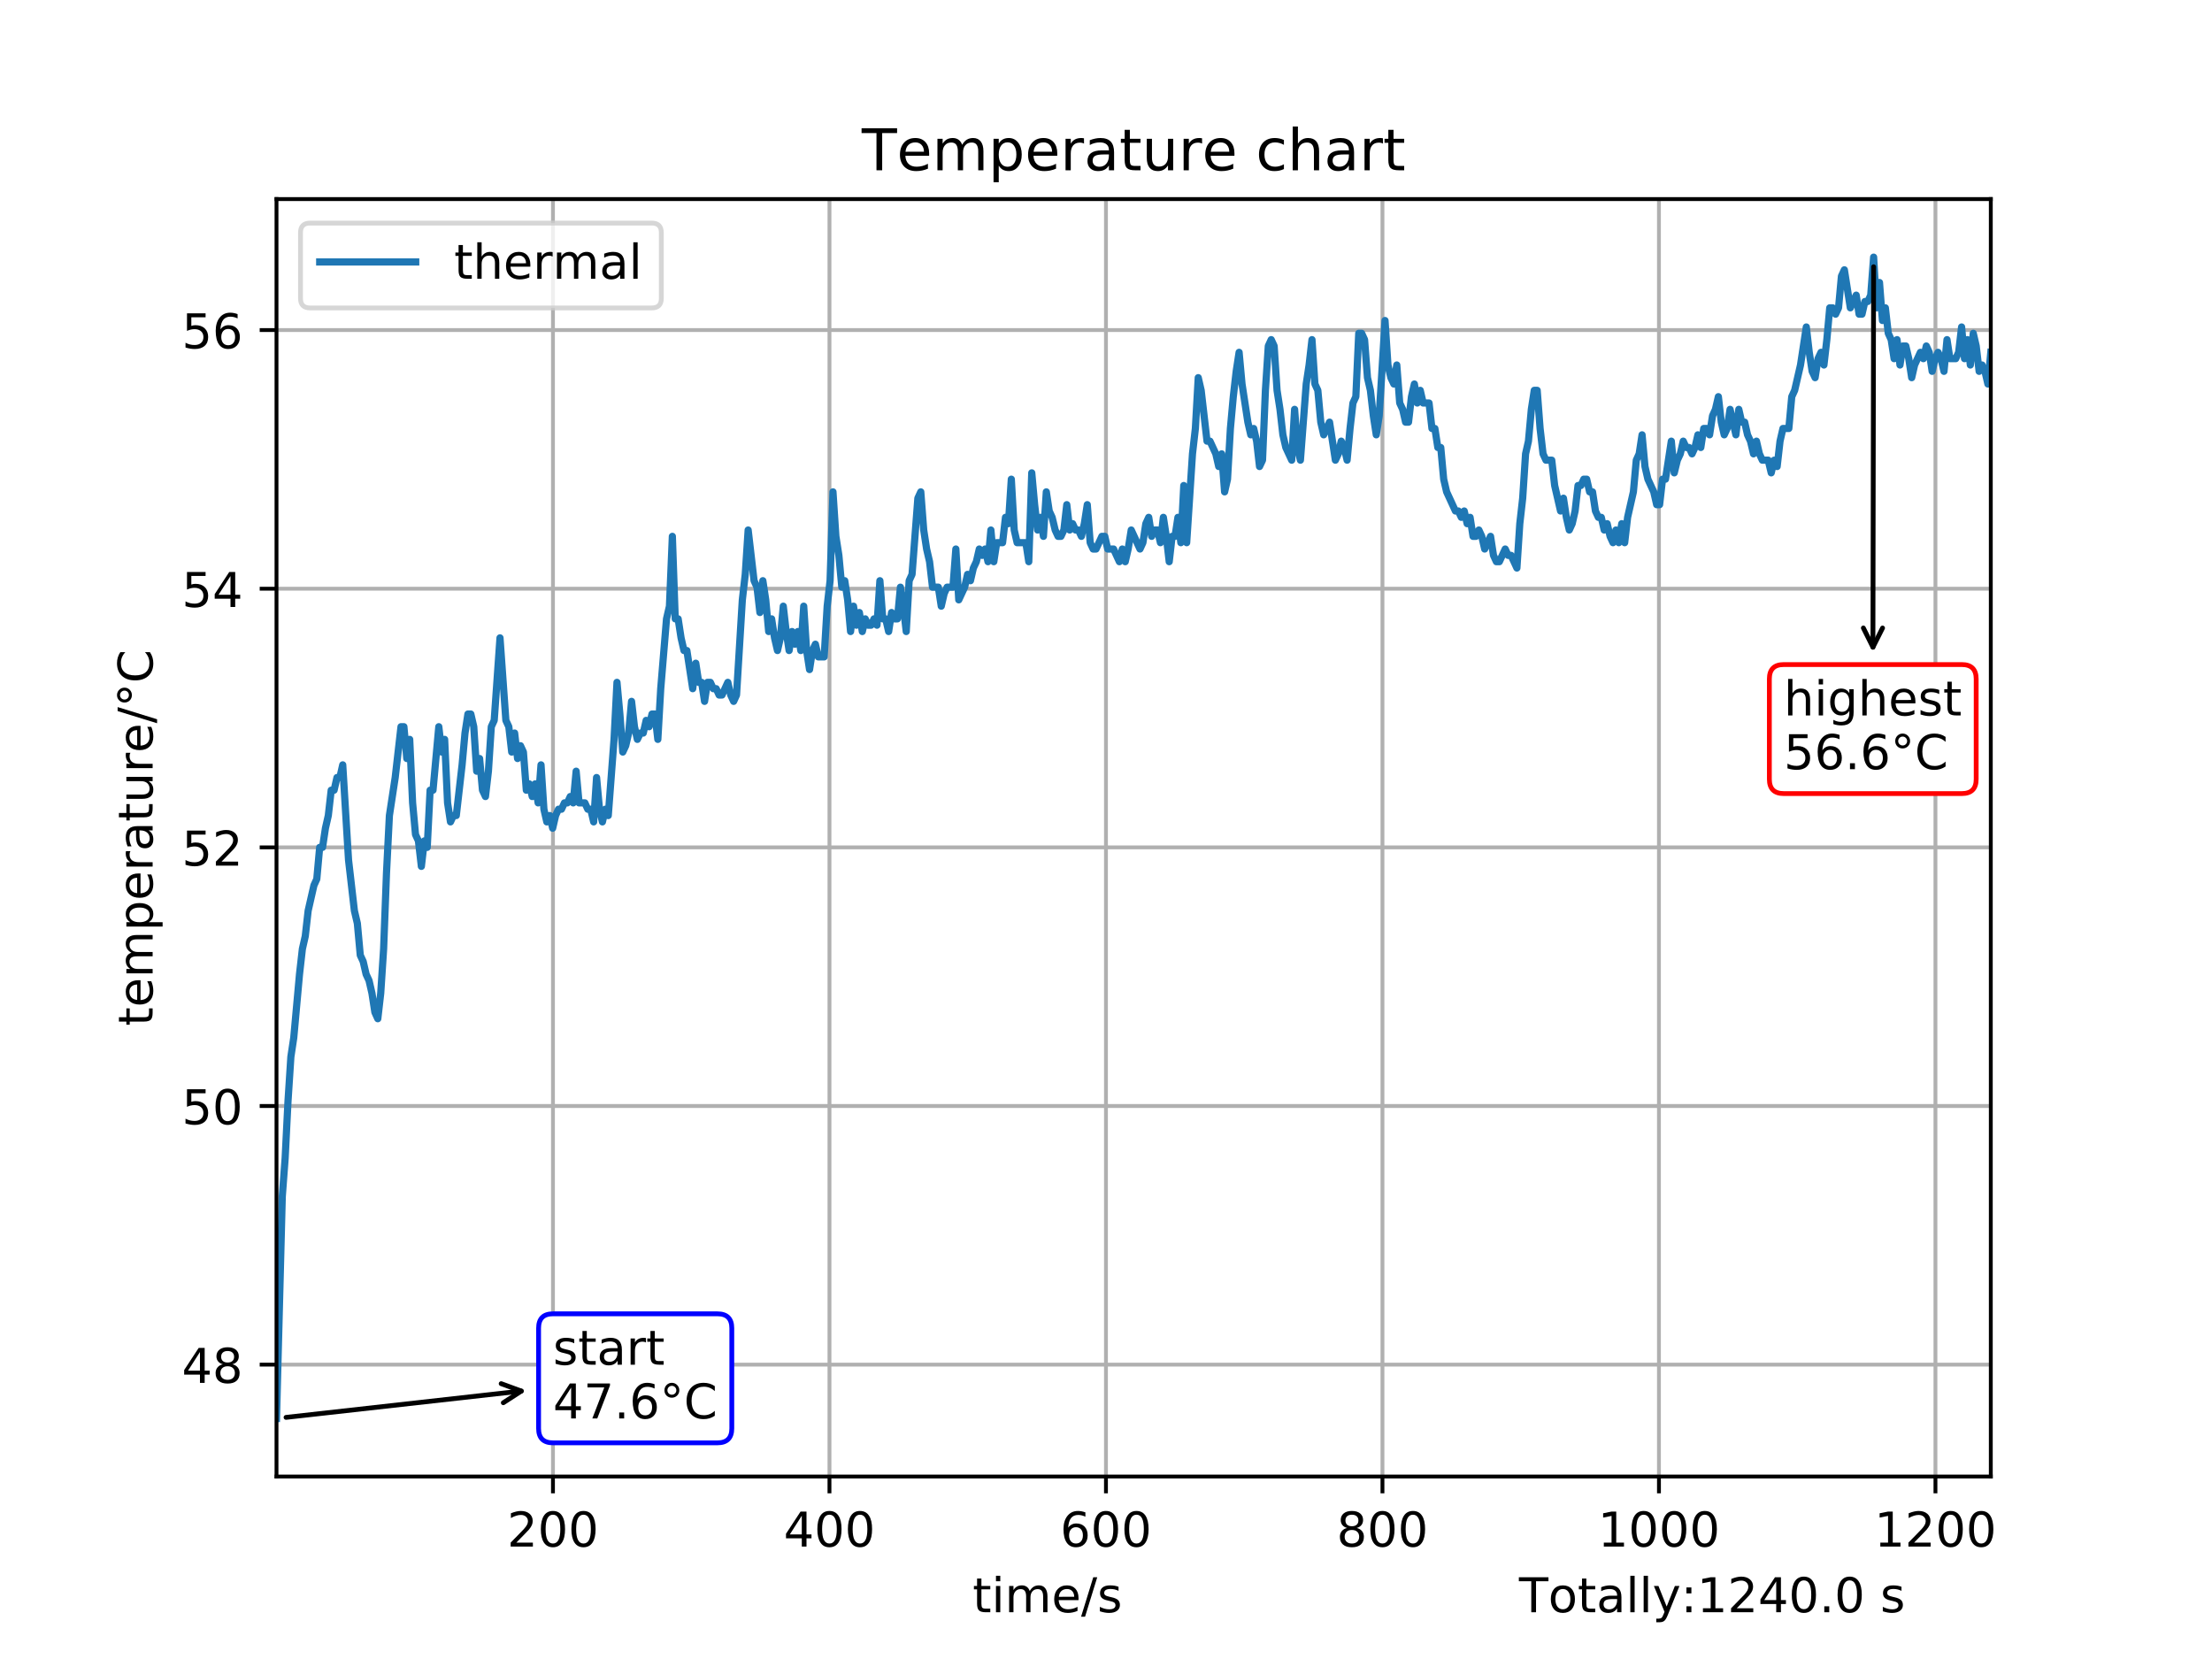<?xml version="1.0" encoding="utf-8" standalone="no"?>
<!DOCTYPE svg PUBLIC "-//W3C//DTD SVG 1.1//EN"
  "http://www.w3.org/Graphics/SVG/1.1/DTD/svg11.dtd">
<!-- Created with matplotlib (https://matplotlib.org/) -->
<svg height="345.6pt" version="1.1" viewBox="0 0 460.8 345.6" width="460.8pt" xmlns="http://www.w3.org/2000/svg" xmlns:xlink="http://www.w3.org/1999/xlink">
 <defs>
  <style type="text/css">
*{stroke-linecap:butt;stroke-linejoin:round;}
  </style>
 </defs>
 <g id="figure_1">
  <g id="patch_1">
   <path d="M 0 345.6 
L 460.8 345.6 
L 460.8 0 
L 0 0 
z
" style="fill:#ffffff;"/>
  </g>
  <g id="axes_1">
   <g id="patch_2">
    <path d="M 57.6 307.584 
L 414.72 307.584 
L 414.72 41.472 
L 57.6 41.472 
z
" style="fill:#ffffff;"/>
   </g>
   <g id="matplotlib.axis_1">
    <g id="xtick_1">
     <g id="line2d_1">
      <path clip-path="url(#p93d8a7dd53)" d="M 115.192 307.584 
L 115.192 41.472 
" style="fill:none;stroke:#b0b0b0;stroke-linecap:square;stroke-width:0.8;"/>
     </g>
     <g id="line2d_2">
      <defs>
       <path d="M 0 0 
L 0 3.5 
" id="md2d8d349cc" style="stroke:#000000;stroke-width:0.8;"/>
      </defs>
      <g>
       <use style="stroke:#000000;stroke-width:0.8;" x="115.192" xlink:href="#md2d8d349cc" y="307.584"/>
      </g>
     </g>
     <g id="text_1">
      <!-- 200 -->
      <defs>
       <path d="M 19.188 8.297 
L 53.609 8.297 
L 53.609 0 
L 7.328 0 
L 7.328 8.297 
Q 12.938 14.109 22.625 23.891 
Q 32.328 33.688 34.812 36.531 
Q 39.547 41.844 41.422 45.531 
Q 43.312 49.219 43.312 52.781 
Q 43.312 58.594 39.234 62.25 
Q 35.156 65.922 28.609 65.922 
Q 23.969 65.922 18.812 64.312 
Q 13.672 62.703 7.812 59.422 
L 7.812 69.391 
Q 13.766 71.781 18.938 73 
Q 24.125 74.219 28.422 74.219 
Q 39.75 74.219 46.484 68.547 
Q 53.219 62.891 53.219 53.422 
Q 53.219 48.922 51.531 44.891 
Q 49.859 40.875 45.406 35.406 
Q 44.188 33.984 37.641 27.219 
Q 31.109 20.453 19.188 8.297 
z
" id="DejaVuSans-50"/>
       <path d="M 31.781 66.406 
Q 24.172 66.406 20.328 58.906 
Q 16.5 51.422 16.5 36.375 
Q 16.5 21.391 20.328 13.891 
Q 24.172 6.391 31.781 6.391 
Q 39.453 6.391 43.281 13.891 
Q 47.125 21.391 47.125 36.375 
Q 47.125 51.422 43.281 58.906 
Q 39.453 66.406 31.781 66.406 
z
M 31.781 74.219 
Q 44.047 74.219 50.516 64.516 
Q 56.984 54.828 56.984 36.375 
Q 56.984 17.969 50.516 8.266 
Q 44.047 -1.422 31.781 -1.422 
Q 19.531 -1.422 13.062 8.266 
Q 6.594 17.969 6.594 36.375 
Q 6.594 54.828 13.062 64.516 
Q 19.531 74.219 31.781 74.219 
z
" id="DejaVuSans-48"/>
      </defs>
      <g transform="translate(105.649 322.182)scale(0.1 -0.1)">
       <use xlink:href="#DejaVuSans-50"/>
       <use x="63.623" xlink:href="#DejaVuSans-48"/>
       <use x="127.246" xlink:href="#DejaVuSans-48"/>
      </g>
     </g>
    </g>
    <g id="xtick_2">
     <g id="line2d_3">
      <path clip-path="url(#p93d8a7dd53)" d="M 172.792 307.584 
L 172.792 41.472 
" style="fill:none;stroke:#b0b0b0;stroke-linecap:square;stroke-width:0.8;"/>
     </g>
     <g id="line2d_4">
      <g>
       <use style="stroke:#000000;stroke-width:0.8;" x="172.792" xlink:href="#md2d8d349cc" y="307.584"/>
      </g>
     </g>
     <g id="text_2">
      <!-- 400 -->
      <defs>
       <path d="M 37.797 64.312 
L 12.891 25.391 
L 37.797 25.391 
z
M 35.203 72.906 
L 47.609 72.906 
L 47.609 25.391 
L 58.016 25.391 
L 58.016 17.188 
L 47.609 17.188 
L 47.609 0 
L 37.797 0 
L 37.797 17.188 
L 4.891 17.188 
L 4.891 26.703 
z
" id="DejaVuSans-52"/>
      </defs>
      <g transform="translate(163.248 322.182)scale(0.1 -0.1)">
       <use xlink:href="#DejaVuSans-52"/>
       <use x="63.623" xlink:href="#DejaVuSans-48"/>
       <use x="127.246" xlink:href="#DejaVuSans-48"/>
      </g>
     </g>
    </g>
    <g id="xtick_3">
     <g id="line2d_5">
      <path clip-path="url(#p93d8a7dd53)" d="M 230.391 307.584 
L 230.391 41.472 
" style="fill:none;stroke:#b0b0b0;stroke-linecap:square;stroke-width:0.8;"/>
     </g>
     <g id="line2d_6">
      <g>
       <use style="stroke:#000000;stroke-width:0.8;" x="230.391" xlink:href="#md2d8d349cc" y="307.584"/>
      </g>
     </g>
     <g id="text_3">
      <!-- 600 -->
      <defs>
       <path d="M 33.016 40.375 
Q 26.375 40.375 22.484 35.828 
Q 18.609 31.297 18.609 23.391 
Q 18.609 15.531 22.484 10.953 
Q 26.375 6.391 33.016 6.391 
Q 39.656 6.391 43.531 10.953 
Q 47.406 15.531 47.406 23.391 
Q 47.406 31.297 43.531 35.828 
Q 39.656 40.375 33.016 40.375 
z
M 52.594 71.297 
L 52.594 62.312 
Q 48.875 64.062 45.094 64.984 
Q 41.312 65.922 37.594 65.922 
Q 27.828 65.922 22.672 59.328 
Q 17.531 52.734 16.797 39.406 
Q 19.672 43.656 24.016 45.922 
Q 28.375 48.188 33.594 48.188 
Q 44.578 48.188 50.953 41.516 
Q 57.328 34.859 57.328 23.391 
Q 57.328 12.156 50.688 5.359 
Q 44.047 -1.422 33.016 -1.422 
Q 20.359 -1.422 13.672 8.266 
Q 6.984 17.969 6.984 36.375 
Q 6.984 53.656 15.188 63.938 
Q 23.391 74.219 37.203 74.219 
Q 40.922 74.219 44.703 73.484 
Q 48.484 72.75 52.594 71.297 
z
" id="DejaVuSans-54"/>
      </defs>
      <g transform="translate(220.847 322.182)scale(0.1 -0.1)">
       <use xlink:href="#DejaVuSans-54"/>
       <use x="63.623" xlink:href="#DejaVuSans-48"/>
       <use x="127.246" xlink:href="#DejaVuSans-48"/>
      </g>
     </g>
    </g>
    <g id="xtick_4">
     <g id="line2d_7">
      <path clip-path="url(#p93d8a7dd53)" d="M 287.99 307.584 
L 287.99 41.472 
" style="fill:none;stroke:#b0b0b0;stroke-linecap:square;stroke-width:0.8;"/>
     </g>
     <g id="line2d_8">
      <g>
       <use style="stroke:#000000;stroke-width:0.8;" x="287.99" xlink:href="#md2d8d349cc" y="307.584"/>
      </g>
     </g>
     <g id="text_4">
      <!-- 800 -->
      <defs>
       <path d="M 31.781 34.625 
Q 24.75 34.625 20.719 30.859 
Q 16.703 27.094 16.703 20.516 
Q 16.703 13.922 20.719 10.156 
Q 24.75 6.391 31.781 6.391 
Q 38.812 6.391 42.859 10.172 
Q 46.922 13.969 46.922 20.516 
Q 46.922 27.094 42.891 30.859 
Q 38.875 34.625 31.781 34.625 
z
M 21.922 38.812 
Q 15.578 40.375 12.031 44.719 
Q 8.5 49.078 8.5 55.328 
Q 8.5 64.062 14.719 69.141 
Q 20.953 74.219 31.781 74.219 
Q 42.672 74.219 48.875 69.141 
Q 55.078 64.062 55.078 55.328 
Q 55.078 49.078 51.531 44.719 
Q 48 40.375 41.703 38.812 
Q 48.828 37.156 52.797 32.312 
Q 56.781 27.484 56.781 20.516 
Q 56.781 9.906 50.312 4.234 
Q 43.844 -1.422 31.781 -1.422 
Q 19.734 -1.422 13.25 4.234 
Q 6.781 9.906 6.781 20.516 
Q 6.781 27.484 10.781 32.312 
Q 14.797 37.156 21.922 38.812 
z
M 18.312 54.391 
Q 18.312 48.734 21.844 45.562 
Q 25.391 42.391 31.781 42.391 
Q 38.141 42.391 41.719 45.562 
Q 45.312 48.734 45.312 54.391 
Q 45.312 60.062 41.719 63.234 
Q 38.141 66.406 31.781 66.406 
Q 25.391 66.406 21.844 63.234 
Q 18.312 60.062 18.312 54.391 
z
" id="DejaVuSans-56"/>
      </defs>
      <g transform="translate(278.447 322.182)scale(0.1 -0.1)">
       <use xlink:href="#DejaVuSans-56"/>
       <use x="63.623" xlink:href="#DejaVuSans-48"/>
       <use x="127.246" xlink:href="#DejaVuSans-48"/>
      </g>
     </g>
    </g>
    <g id="xtick_5">
     <g id="line2d_9">
      <path clip-path="url(#p93d8a7dd53)" d="M 345.59 307.584 
L 345.59 41.472 
" style="fill:none;stroke:#b0b0b0;stroke-linecap:square;stroke-width:0.8;"/>
     </g>
     <g id="line2d_10">
      <g>
       <use style="stroke:#000000;stroke-width:0.8;" x="345.59" xlink:href="#md2d8d349cc" y="307.584"/>
      </g>
     </g>
     <g id="text_5">
      <!-- 1000 -->
      <defs>
       <path d="M 12.406 8.297 
L 28.516 8.297 
L 28.516 63.922 
L 10.984 60.406 
L 10.984 69.391 
L 28.422 72.906 
L 38.281 72.906 
L 38.281 8.297 
L 54.391 8.297 
L 54.391 0 
L 12.406 0 
z
" id="DejaVuSans-49"/>
      </defs>
      <g transform="translate(332.865 322.182)scale(0.1 -0.1)">
       <use xlink:href="#DejaVuSans-49"/>
       <use x="63.623" xlink:href="#DejaVuSans-48"/>
       <use x="127.246" xlink:href="#DejaVuSans-48"/>
       <use x="190.869" xlink:href="#DejaVuSans-48"/>
      </g>
     </g>
    </g>
    <g id="xtick_6">
     <g id="line2d_11">
      <path clip-path="url(#p93d8a7dd53)" d="M 403.189 307.584 
L 403.189 41.472 
" style="fill:none;stroke:#b0b0b0;stroke-linecap:square;stroke-width:0.8;"/>
     </g>
     <g id="line2d_12">
      <g>
       <use style="stroke:#000000;stroke-width:0.8;" x="403.189" xlink:href="#md2d8d349cc" y="307.584"/>
      </g>
     </g>
     <g id="text_6">
      <!-- 1200 -->
      <g transform="translate(390.464 322.182)scale(0.1 -0.1)">
       <use xlink:href="#DejaVuSans-49"/>
       <use x="63.623" xlink:href="#DejaVuSans-50"/>
       <use x="127.246" xlink:href="#DejaVuSans-48"/>
       <use x="190.869" xlink:href="#DejaVuSans-48"/>
      </g>
     </g>
    </g>
    <g id="text_7">
     <!--                                         time/s                          Totally:1240.0 s -->
     <defs>
      <path id="DejaVuSans-32"/>
      <path d="M 18.312 70.219 
L 18.312 54.688 
L 36.812 54.688 
L 36.812 47.703 
L 18.312 47.703 
L 18.312 18.016 
Q 18.312 11.328 20.141 9.422 
Q 21.969 7.516 27.594 7.516 
L 36.812 7.516 
L 36.812 0 
L 27.594 0 
Q 17.188 0 13.234 3.875 
Q 9.281 7.766 9.281 18.016 
L 9.281 47.703 
L 2.688 47.703 
L 2.688 54.688 
L 9.281 54.688 
L 9.281 70.219 
z
" id="DejaVuSans-116"/>
      <path d="M 9.422 54.688 
L 18.406 54.688 
L 18.406 0 
L 9.422 0 
z
M 9.422 75.984 
L 18.406 75.984 
L 18.406 64.594 
L 9.422 64.594 
z
" id="DejaVuSans-105"/>
      <path d="M 52 44.188 
Q 55.375 50.25 60.062 53.125 
Q 64.75 56 71.094 56 
Q 79.641 56 84.281 50.016 
Q 88.922 44.047 88.922 33.016 
L 88.922 0 
L 79.891 0 
L 79.891 32.719 
Q 79.891 40.578 77.094 44.375 
Q 74.312 48.188 68.609 48.188 
Q 61.625 48.188 57.562 43.547 
Q 53.516 38.922 53.516 30.906 
L 53.516 0 
L 44.484 0 
L 44.484 32.719 
Q 44.484 40.625 41.703 44.406 
Q 38.922 48.188 33.109 48.188 
Q 26.219 48.188 22.156 43.531 
Q 18.109 38.875 18.109 30.906 
L 18.109 0 
L 9.078 0 
L 9.078 54.688 
L 18.109 54.688 
L 18.109 46.188 
Q 21.188 51.219 25.484 53.609 
Q 29.781 56 35.688 56 
Q 41.656 56 45.828 52.969 
Q 50 49.953 52 44.188 
z
" id="DejaVuSans-109"/>
      <path d="M 56.203 29.594 
L 56.203 25.203 
L 14.891 25.203 
Q 15.484 15.922 20.484 11.062 
Q 25.484 6.203 34.422 6.203 
Q 39.594 6.203 44.453 7.469 
Q 49.312 8.734 54.109 11.281 
L 54.109 2.781 
Q 49.266 0.734 44.188 -0.344 
Q 39.109 -1.422 33.891 -1.422 
Q 20.797 -1.422 13.156 6.188 
Q 5.516 13.812 5.516 26.812 
Q 5.516 40.234 12.766 48.109 
Q 20.016 56 32.328 56 
Q 43.359 56 49.781 48.891 
Q 56.203 41.797 56.203 29.594 
z
M 47.219 32.234 
Q 47.125 39.594 43.094 43.984 
Q 39.062 48.391 32.422 48.391 
Q 24.906 48.391 20.391 44.141 
Q 15.875 39.891 15.188 32.172 
z
" id="DejaVuSans-101"/>
      <path d="M 25.391 72.906 
L 33.688 72.906 
L 8.297 -9.281 
L 0 -9.281 
z
" id="DejaVuSans-47"/>
      <path d="M 44.281 53.078 
L 44.281 44.578 
Q 40.484 46.531 36.375 47.5 
Q 32.281 48.484 27.875 48.484 
Q 21.188 48.484 17.844 46.438 
Q 14.5 44.391 14.5 40.281 
Q 14.5 37.156 16.891 35.375 
Q 19.281 33.594 26.516 31.984 
L 29.594 31.297 
Q 39.156 29.25 43.188 25.516 
Q 47.219 21.781 47.219 15.094 
Q 47.219 7.469 41.188 3.016 
Q 35.156 -1.422 24.609 -1.422 
Q 20.219 -1.422 15.453 -0.562 
Q 10.688 0.297 5.422 2 
L 5.422 11.281 
Q 10.406 8.688 15.234 7.391 
Q 20.062 6.109 24.812 6.109 
Q 31.156 6.109 34.562 8.281 
Q 37.984 10.453 37.984 14.406 
Q 37.984 18.062 35.516 20.016 
Q 33.062 21.969 24.703 23.781 
L 21.578 24.516 
Q 13.234 26.266 9.516 29.906 
Q 5.812 33.547 5.812 39.891 
Q 5.812 47.609 11.281 51.797 
Q 16.75 56 26.812 56 
Q 31.781 56 36.172 55.266 
Q 40.578 54.547 44.281 53.078 
z
" id="DejaVuSans-115"/>
      <path d="M -0.297 72.906 
L 61.375 72.906 
L 61.375 64.594 
L 35.5 64.594 
L 35.5 0 
L 25.594 0 
L 25.594 64.594 
L -0.297 64.594 
z
" id="DejaVuSans-84"/>
      <path d="M 30.609 48.391 
Q 23.391 48.391 19.188 42.75 
Q 14.984 37.109 14.984 27.297 
Q 14.984 17.484 19.156 11.844 
Q 23.344 6.203 30.609 6.203 
Q 37.797 6.203 41.984 11.859 
Q 46.188 17.531 46.188 27.297 
Q 46.188 37.016 41.984 42.703 
Q 37.797 48.391 30.609 48.391 
z
M 30.609 56 
Q 42.328 56 49.016 48.375 
Q 55.719 40.766 55.719 27.297 
Q 55.719 13.875 49.016 6.219 
Q 42.328 -1.422 30.609 -1.422 
Q 18.844 -1.422 12.172 6.219 
Q 5.516 13.875 5.516 27.297 
Q 5.516 40.766 12.172 48.375 
Q 18.844 56 30.609 56 
z
" id="DejaVuSans-111"/>
      <path d="M 34.281 27.484 
Q 23.391 27.484 19.188 25 
Q 14.984 22.516 14.984 16.5 
Q 14.984 11.719 18.141 8.906 
Q 21.297 6.109 26.703 6.109 
Q 34.188 6.109 38.703 11.406 
Q 43.219 16.703 43.219 25.484 
L 43.219 27.484 
z
M 52.203 31.203 
L 52.203 0 
L 43.219 0 
L 43.219 8.297 
Q 40.141 3.328 35.547 0.953 
Q 30.953 -1.422 24.312 -1.422 
Q 15.922 -1.422 10.953 3.297 
Q 6 8.016 6 15.922 
Q 6 25.141 12.172 29.828 
Q 18.359 34.516 30.609 34.516 
L 43.219 34.516 
L 43.219 35.406 
Q 43.219 41.609 39.141 45 
Q 35.062 48.391 27.688 48.391 
Q 23 48.391 18.547 47.266 
Q 14.109 46.141 10.016 43.891 
L 10.016 52.203 
Q 14.938 54.109 19.578 55.047 
Q 24.219 56 28.609 56 
Q 40.484 56 46.344 49.844 
Q 52.203 43.703 52.203 31.203 
z
" id="DejaVuSans-97"/>
      <path d="M 9.422 75.984 
L 18.406 75.984 
L 18.406 0 
L 9.422 0 
z
" id="DejaVuSans-108"/>
      <path d="M 32.172 -5.078 
Q 28.375 -14.844 24.75 -17.812 
Q 21.141 -20.797 15.094 -20.797 
L 7.906 -20.797 
L 7.906 -13.281 
L 13.188 -13.281 
Q 16.891 -13.281 18.938 -11.516 
Q 21 -9.766 23.484 -3.219 
L 25.094 0.875 
L 2.984 54.688 
L 12.5 54.688 
L 29.594 11.922 
L 46.688 54.688 
L 56.203 54.688 
z
" id="DejaVuSans-121"/>
      <path d="M 11.719 12.406 
L 22.016 12.406 
L 22.016 0 
L 11.719 0 
z
M 11.719 51.703 
L 22.016 51.703 
L 22.016 39.312 
L 11.719 39.312 
z
" id="DejaVuSans-58"/>
      <path d="M 10.688 12.406 
L 21 12.406 
L 21 0 
L 10.688 0 
z
" id="DejaVuSans-46"/>
     </defs>
     <g transform="translate(75.467 335.861)scale(0.1 -0.1)">
      <use xlink:href="#DejaVuSans-32"/>
      <use x="31.787" xlink:href="#DejaVuSans-32"/>
      <use x="63.574" xlink:href="#DejaVuSans-32"/>
      <use x="95.361" xlink:href="#DejaVuSans-32"/>
      <use x="127.148" xlink:href="#DejaVuSans-32"/>
      <use x="158.936" xlink:href="#DejaVuSans-32"/>
      <use x="190.723" xlink:href="#DejaVuSans-32"/>
      <use x="222.51" xlink:href="#DejaVuSans-32"/>
      <use x="254.297" xlink:href="#DejaVuSans-32"/>
      <use x="286.084" xlink:href="#DejaVuSans-32"/>
      <use x="317.871" xlink:href="#DejaVuSans-32"/>
      <use x="349.658" xlink:href="#DejaVuSans-32"/>
      <use x="381.445" xlink:href="#DejaVuSans-32"/>
      <use x="413.232" xlink:href="#DejaVuSans-32"/>
      <use x="445.02" xlink:href="#DejaVuSans-32"/>
      <use x="476.807" xlink:href="#DejaVuSans-32"/>
      <use x="508.594" xlink:href="#DejaVuSans-32"/>
      <use x="540.381" xlink:href="#DejaVuSans-32"/>
      <use x="572.168" xlink:href="#DejaVuSans-32"/>
      <use x="603.955" xlink:href="#DejaVuSans-32"/>
      <use x="635.742" xlink:href="#DejaVuSans-32"/>
      <use x="667.529" xlink:href="#DejaVuSans-32"/>
      <use x="699.316" xlink:href="#DejaVuSans-32"/>
      <use x="731.104" xlink:href="#DejaVuSans-32"/>
      <use x="762.891" xlink:href="#DejaVuSans-32"/>
      <use x="794.678" xlink:href="#DejaVuSans-32"/>
      <use x="826.465" xlink:href="#DejaVuSans-32"/>
      <use x="858.252" xlink:href="#DejaVuSans-32"/>
      <use x="890.039" xlink:href="#DejaVuSans-32"/>
      <use x="921.826" xlink:href="#DejaVuSans-32"/>
      <use x="953.613" xlink:href="#DejaVuSans-32"/>
      <use x="985.4" xlink:href="#DejaVuSans-32"/>
      <use x="1017.188" xlink:href="#DejaVuSans-32"/>
      <use x="1048.975" xlink:href="#DejaVuSans-32"/>
      <use x="1080.762" xlink:href="#DejaVuSans-32"/>
      <use x="1112.549" xlink:href="#DejaVuSans-32"/>
      <use x="1144.336" xlink:href="#DejaVuSans-32"/>
      <use x="1176.123" xlink:href="#DejaVuSans-32"/>
      <use x="1207.91" xlink:href="#DejaVuSans-32"/>
      <use x="1239.697" xlink:href="#DejaVuSans-32"/>
      <use x="1271.484" xlink:href="#DejaVuSans-116"/>
      <use x="1310.693" xlink:href="#DejaVuSans-105"/>
      <use x="1338.477" xlink:href="#DejaVuSans-109"/>
      <use x="1435.889" xlink:href="#DejaVuSans-101"/>
      <use x="1497.412" xlink:href="#DejaVuSans-47"/>
      <use x="1531.104" xlink:href="#DejaVuSans-115"/>
      <use x="1583.203" xlink:href="#DejaVuSans-32"/>
      <use x="1614.99" xlink:href="#DejaVuSans-32"/>
      <use x="1646.777" xlink:href="#DejaVuSans-32"/>
      <use x="1678.564" xlink:href="#DejaVuSans-32"/>
      <use x="1710.352" xlink:href="#DejaVuSans-32"/>
      <use x="1742.139" xlink:href="#DejaVuSans-32"/>
      <use x="1773.926" xlink:href="#DejaVuSans-32"/>
      <use x="1805.713" xlink:href="#DejaVuSans-32"/>
      <use x="1837.5" xlink:href="#DejaVuSans-32"/>
      <use x="1869.287" xlink:href="#DejaVuSans-32"/>
      <use x="1901.074" xlink:href="#DejaVuSans-32"/>
      <use x="1932.861" xlink:href="#DejaVuSans-32"/>
      <use x="1964.648" xlink:href="#DejaVuSans-32"/>
      <use x="1996.436" xlink:href="#DejaVuSans-32"/>
      <use x="2028.223" xlink:href="#DejaVuSans-32"/>
      <use x="2060.01" xlink:href="#DejaVuSans-32"/>
      <use x="2091.797" xlink:href="#DejaVuSans-32"/>
      <use x="2123.584" xlink:href="#DejaVuSans-32"/>
      <use x="2155.371" xlink:href="#DejaVuSans-32"/>
      <use x="2187.158" xlink:href="#DejaVuSans-32"/>
      <use x="2218.945" xlink:href="#DejaVuSans-32"/>
      <use x="2250.732" xlink:href="#DejaVuSans-32"/>
      <use x="2282.52" xlink:href="#DejaVuSans-32"/>
      <use x="2314.307" xlink:href="#DejaVuSans-32"/>
      <use x="2346.094" xlink:href="#DejaVuSans-32"/>
      <use x="2377.881" xlink:href="#DejaVuSans-32"/>
      <use x="2409.668" xlink:href="#DejaVuSans-84"/>
      <use x="2470.486" xlink:href="#DejaVuSans-111"/>
      <use x="2531.668" xlink:href="#DejaVuSans-116"/>
      <use x="2570.877" xlink:href="#DejaVuSans-97"/>
      <use x="2632.156" xlink:href="#DejaVuSans-108"/>
      <use x="2659.939" xlink:href="#DejaVuSans-108"/>
      <use x="2687.723" xlink:href="#DejaVuSans-121"/>
      <use x="2746.793" xlink:href="#DejaVuSans-58"/>
      <use x="2780.484" xlink:href="#DejaVuSans-49"/>
      <use x="2844.107" xlink:href="#DejaVuSans-50"/>
      <use x="2907.73" xlink:href="#DejaVuSans-52"/>
      <use x="2971.354" xlink:href="#DejaVuSans-48"/>
      <use x="3034.977" xlink:href="#DejaVuSans-46"/>
      <use x="3066.764" xlink:href="#DejaVuSans-48"/>
      <use x="3130.387" xlink:href="#DejaVuSans-32"/>
      <use x="3162.174" xlink:href="#DejaVuSans-115"/>
     </g>
    </g>
   </g>
   <g id="matplotlib.axis_2">
    <g id="ytick_1">
     <g id="line2d_13">
      <path clip-path="url(#p93d8a7dd53)" d="M 57.6 284.281 
L 414.72 284.281 
" style="fill:none;stroke:#b0b0b0;stroke-linecap:square;stroke-width:0.8;"/>
     </g>
     <g id="line2d_14">
      <defs>
       <path d="M 0 0 
L -3.5 0 
" id="m72d5d57db8" style="stroke:#000000;stroke-width:0.8;"/>
      </defs>
      <g>
       <use style="stroke:#000000;stroke-width:0.8;" x="57.6" xlink:href="#m72d5d57db8" y="284.281"/>
      </g>
     </g>
     <g id="text_8">
      <!-- 48 -->
      <g transform="translate(37.875 288.08)scale(0.1 -0.1)">
       <use xlink:href="#DejaVuSans-52"/>
       <use x="63.623" xlink:href="#DejaVuSans-56"/>
      </g>
     </g>
    </g>
    <g id="ytick_2">
     <g id="line2d_15">
      <path clip-path="url(#p93d8a7dd53)" d="M 57.6 230.401 
L 414.72 230.401 
" style="fill:none;stroke:#b0b0b0;stroke-linecap:square;stroke-width:0.8;"/>
     </g>
     <g id="line2d_16">
      <g>
       <use style="stroke:#000000;stroke-width:0.8;" x="57.6" xlink:href="#m72d5d57db8" y="230.401"/>
      </g>
     </g>
     <g id="text_9">
      <!-- 50 -->
      <defs>
       <path d="M 10.797 72.906 
L 49.516 72.906 
L 49.516 64.594 
L 19.828 64.594 
L 19.828 46.734 
Q 21.969 47.469 24.109 47.828 
Q 26.266 48.188 28.422 48.188 
Q 40.625 48.188 47.75 41.5 
Q 54.891 34.812 54.891 23.391 
Q 54.891 11.625 47.562 5.094 
Q 40.234 -1.422 26.906 -1.422 
Q 22.312 -1.422 17.547 -0.641 
Q 12.797 0.141 7.719 1.703 
L 7.719 11.625 
Q 12.109 9.234 16.797 8.062 
Q 21.484 6.891 26.703 6.891 
Q 35.156 6.891 40.078 11.328 
Q 45.016 15.766 45.016 23.391 
Q 45.016 31 40.078 35.438 
Q 35.156 39.891 26.703 39.891 
Q 22.75 39.891 18.812 39.016 
Q 14.891 38.141 10.797 36.281 
z
" id="DejaVuSans-53"/>
      </defs>
      <g transform="translate(37.875 234.201)scale(0.1 -0.1)">
       <use xlink:href="#DejaVuSans-53"/>
       <use x="63.623" xlink:href="#DejaVuSans-48"/>
      </g>
     </g>
    </g>
    <g id="ytick_3">
     <g id="line2d_17">
      <path clip-path="url(#p93d8a7dd53)" d="M 57.6 176.522 
L 414.72 176.522 
" style="fill:none;stroke:#b0b0b0;stroke-linecap:square;stroke-width:0.8;"/>
     </g>
     <g id="line2d_18">
      <g>
       <use style="stroke:#000000;stroke-width:0.8;" x="57.6" xlink:href="#m72d5d57db8" y="176.522"/>
      </g>
     </g>
     <g id="text_10">
      <!-- 52 -->
      <g transform="translate(37.875 180.321)scale(0.1 -0.1)">
       <use xlink:href="#DejaVuSans-53"/>
       <use x="63.623" xlink:href="#DejaVuSans-50"/>
      </g>
     </g>
    </g>
    <g id="ytick_4">
     <g id="line2d_19">
      <path clip-path="url(#p93d8a7dd53)" d="M 57.6 122.642 
L 414.72 122.642 
" style="fill:none;stroke:#b0b0b0;stroke-linecap:square;stroke-width:0.8;"/>
     </g>
     <g id="line2d_20">
      <g>
       <use style="stroke:#000000;stroke-width:0.8;" x="57.6" xlink:href="#m72d5d57db8" y="122.642"/>
      </g>
     </g>
     <g id="text_11">
      <!-- 54 -->
      <g transform="translate(37.875 126.441)scale(0.1 -0.1)">
       <use xlink:href="#DejaVuSans-53"/>
       <use x="63.623" xlink:href="#DejaVuSans-52"/>
      </g>
     </g>
    </g>
    <g id="ytick_5">
     <g id="line2d_21">
      <path clip-path="url(#p93d8a7dd53)" d="M 57.6 68.762 
L 414.72 68.762 
" style="fill:none;stroke:#b0b0b0;stroke-linecap:square;stroke-width:0.8;"/>
     </g>
     <g id="line2d_22">
      <g>
       <use style="stroke:#000000;stroke-width:0.8;" x="57.6" xlink:href="#m72d5d57db8" y="68.762"/>
      </g>
     </g>
     <g id="text_12">
      <!-- 56 -->
      <g transform="translate(37.875 72.561)scale(0.1 -0.1)">
       <use xlink:href="#DejaVuSans-53"/>
       <use x="63.623" xlink:href="#DejaVuSans-54"/>
      </g>
     </g>
    </g>
    <g id="text_13">
     <!-- temperature/°C -->
     <defs>
      <path d="M 18.109 8.203 
L 18.109 -20.797 
L 9.078 -20.797 
L 9.078 54.688 
L 18.109 54.688 
L 18.109 46.391 
Q 20.953 51.266 25.266 53.625 
Q 29.594 56 35.594 56 
Q 45.562 56 51.781 48.094 
Q 58.016 40.188 58.016 27.297 
Q 58.016 14.406 51.781 6.484 
Q 45.562 -1.422 35.594 -1.422 
Q 29.594 -1.422 25.266 0.953 
Q 20.953 3.328 18.109 8.203 
z
M 48.688 27.297 
Q 48.688 37.203 44.609 42.844 
Q 40.531 48.484 33.406 48.484 
Q 26.266 48.484 22.188 42.844 
Q 18.109 37.203 18.109 27.297 
Q 18.109 17.391 22.188 11.75 
Q 26.266 6.109 33.406 6.109 
Q 40.531 6.109 44.609 11.75 
Q 48.688 17.391 48.688 27.297 
z
" id="DejaVuSans-112"/>
      <path d="M 41.109 46.297 
Q 39.594 47.172 37.812 47.578 
Q 36.031 48 33.891 48 
Q 26.266 48 22.188 43.047 
Q 18.109 38.094 18.109 28.812 
L 18.109 0 
L 9.078 0 
L 9.078 54.688 
L 18.109 54.688 
L 18.109 46.188 
Q 20.953 51.172 25.484 53.578 
Q 30.031 56 36.531 56 
Q 37.453 56 38.578 55.875 
Q 39.703 55.766 41.062 55.516 
z
" id="DejaVuSans-114"/>
      <path d="M 8.5 21.578 
L 8.5 54.688 
L 17.484 54.688 
L 17.484 21.922 
Q 17.484 14.156 20.5 10.266 
Q 23.531 6.391 29.594 6.391 
Q 36.859 6.391 41.078 11.031 
Q 45.312 15.672 45.312 23.688 
L 45.312 54.688 
L 54.297 54.688 
L 54.297 0 
L 45.312 0 
L 45.312 8.406 
Q 42.047 3.422 37.719 1 
Q 33.406 -1.422 27.688 -1.422 
Q 18.266 -1.422 13.375 4.438 
Q 8.5 10.297 8.5 21.578 
z
M 31.109 56 
z
" id="DejaVuSans-117"/>
      <path d="M 25 67.922 
Q 21.094 67.922 18.406 65.203 
Q 15.719 62.5 15.719 58.594 
Q 15.719 54.734 18.406 52.078 
Q 21.094 49.422 25 49.422 
Q 28.906 49.422 31.594 52.078 
Q 34.281 54.734 34.281 58.594 
Q 34.281 62.453 31.562 65.188 
Q 28.859 67.922 25 67.922 
z
M 25 74.219 
Q 28.125 74.219 31 73.016 
Q 33.891 71.828 35.984 69.578 
Q 38.234 67.391 39.359 64.594 
Q 40.484 61.812 40.484 58.594 
Q 40.484 52.156 35.969 47.688 
Q 31.453 43.219 24.906 43.219 
Q 18.312 43.219 13.906 47.609 
Q 9.516 52 9.516 58.594 
Q 9.516 65.141 14 69.672 
Q 18.5 74.219 25 74.219 
z
" id="DejaVuSans-176"/>
      <path d="M 64.406 67.281 
L 64.406 56.891 
Q 59.422 61.531 53.781 63.812 
Q 48.141 66.109 41.797 66.109 
Q 29.297 66.109 22.656 58.469 
Q 16.016 50.828 16.016 36.375 
Q 16.016 21.969 22.656 14.328 
Q 29.297 6.688 41.797 6.688 
Q 48.141 6.688 53.781 8.984 
Q 59.422 11.281 64.406 15.922 
L 64.406 5.609 
Q 59.234 2.094 53.438 0.328 
Q 47.656 -1.422 41.219 -1.422 
Q 24.656 -1.422 15.125 8.703 
Q 5.609 18.844 5.609 36.375 
Q 5.609 53.953 15.125 64.078 
Q 24.656 74.219 41.219 74.219 
Q 47.75 74.219 53.531 72.484 
Q 59.328 70.75 64.406 67.281 
z
" id="DejaVuSans-67"/>
     </defs>
     <g transform="translate(31.795 213.74)rotate(-90)scale(0.1 -0.1)">
      <use xlink:href="#DejaVuSans-116"/>
      <use x="39.209" xlink:href="#DejaVuSans-101"/>
      <use x="100.732" xlink:href="#DejaVuSans-109"/>
      <use x="198.145" xlink:href="#DejaVuSans-112"/>
      <use x="261.621" xlink:href="#DejaVuSans-101"/>
      <use x="323.145" xlink:href="#DejaVuSans-114"/>
      <use x="364.258" xlink:href="#DejaVuSans-97"/>
      <use x="425.537" xlink:href="#DejaVuSans-116"/>
      <use x="464.746" xlink:href="#DejaVuSans-117"/>
      <use x="528.125" xlink:href="#DejaVuSans-114"/>
      <use x="569.207" xlink:href="#DejaVuSans-101"/>
      <use x="630.73" xlink:href="#DejaVuSans-47"/>
      <use x="664.422" xlink:href="#DejaVuSans-176"/>
      <use x="714.422" xlink:href="#DejaVuSans-67"/>
     </g>
    </g>
   </g>
   <g id="line2d_23">
    <path clip-path="url(#p93d8a7dd53)" d="M 57.6 295.488 
L 58.803 249.232 
L 59.4 241.285 
L 59.997 229.378 
L 60.597 220.137 
L 61.194 216.177 
L 62.392 202.95 
L 62.993 197.669 
L 63.592 195.029 
L 64.192 189.722 
L 65.394 184.442 
L 65.993 183.122 
L 66.592 176.522 
L 67.192 176.522 
L 67.792 172.534 
L 68.392 169.894 
L 68.994 164.614 
L 69.596 164.614 
L 70.198 161.974 
L 70.797 161.974 
L 71.397 159.334 
L 72.607 179.162 
L 73.825 189.722 
L 74.444 192.362 
L 75.051 198.989 
L 75.659 200.309 
L 76.266 202.95 
L 76.877 204.27 
L 77.484 206.91 
L 78.094 210.87 
L 78.702 212.217 
L 79.312 206.91 
L 79.915 197.669 
L 80.517 181.802 
L 81.119 169.894 
L 82.326 161.974 
L 83.536 151.387 
L 84.139 151.387 
L 84.746 158.014 
L 85.348 154.027 
L 85.953 167.254 
L 86.56 173.855 
L 87.167 175.175 
L 87.779 180.482 
L 88.393 175.175 
L 88.997 176.522 
L 89.598 164.614 
L 90.202 164.614 
L 91.41 151.387 
L 92.016 156.667 
L 92.626 154.027 
L 93.237 167.254 
L 93.844 171.214 
L 94.45 169.894 
L 95.053 169.894 
L 96.263 159.334 
L 96.867 152.707 
L 97.476 148.747 
L 98.083 148.747 
L 98.693 151.387 
L 99.302 160.654 
L 99.909 158.014 
L 100.51 164.614 
L 101.13 165.934 
L 101.745 160.654 
L 102.346 151.387 
L 102.952 150.067 
L 104.159 132.879 
L 105.383 150.067 
L 105.993 151.387 
L 106.598 156.667 
L 107.207 152.707 
L 107.821 158.014 
L 108.427 155.347 
L 109.034 156.667 
L 109.642 164.614 
L 110.257 163.294 
L 110.875 165.934 
L 111.491 163.294 
L 112.102 167.254 
L 112.703 159.334 
L 113.305 168.574 
L 113.909 171.214 
L 114.523 169.894 
L 115.129 172.534 
L 115.741 169.894 
L 116.348 168.574 
L 116.968 168.574 
L 117.582 167.254 
L 118.191 167.254 
L 118.796 165.934 
L 119.408 167.254 
L 120.021 160.654 
L 120.628 167.254 
L 121.839 167.254 
L 122.447 168.574 
L 123.058 168.574 
L 123.669 171.214 
L 124.277 161.974 
L 124.887 168.574 
L 125.494 171.214 
L 126.106 168.574 
L 126.712 169.894 
L 127.916 154.027 
L 128.529 142.146 
L 129.13 148.747 
L 129.737 156.667 
L 130.352 155.347 
L 130.958 152.707 
L 131.564 146.106 
L 132.17 151.387 
L 132.775 154.027 
L 133.401 152.707 
L 134.002 152.707 
L 134.608 150.067 
L 135.218 151.387 
L 135.822 148.747 
L 136.429 148.747 
L 137.039 154.027 
L 137.642 143.466 
L 138.847 128.919 
L 139.457 126.279 
L 140.064 111.731 
L 140.665 128.919 
L 141.27 128.919 
L 141.878 132.879 
L 142.482 135.519 
L 143.087 135.519 
L 144.305 143.466 
L 144.945 138.159 
L 145.555 142.146 
L 146.162 142.146 
L 146.772 146.106 
L 147.376 142.146 
L 147.982 142.146 
L 148.591 143.466 
L 149.198 143.466 
L 149.805 144.786 
L 150.408 144.786 
L 151.62 142.146 
L 152.223 144.786 
L 152.829 146.106 
L 153.432 144.786 
L 154.642 124.959 
L 155.247 119.651 
L 155.854 110.411 
L 157.084 120.972 
L 157.694 122.319 
L 158.304 127.599 
L 158.914 120.972 
L 159.519 124.959 
L 160.13 131.559 
L 160.74 128.919 
L 161.35 132.879 
L 161.963 135.519 
L 162.568 132.879 
L 163.171 126.279 
L 163.777 131.559 
L 164.387 135.519 
L 164.997 131.559 
L 165.602 134.199 
L 166.211 131.559 
L 166.821 135.519 
L 167.429 126.279 
L 168.032 135.519 
L 168.641 139.479 
L 169.251 135.519 
L 169.859 134.199 
L 170.471 136.839 
L 171.687 136.839 
L 172.316 126.279 
L 172.921 120.972 
L 173.523 102.464 
L 174.132 111.731 
L 174.751 115.691 
L 175.366 122.319 
L 175.977 120.972 
L 176.582 124.959 
L 177.19 131.559 
L 177.803 126.279 
L 178.415 130.239 
L 179.025 127.599 
L 179.635 131.559 
L 180.243 128.919 
L 180.851 130.239 
L 181.465 130.239 
L 182.075 128.919 
L 182.691 130.239 
L 183.297 120.972 
L 183.9 128.919 
L 184.509 128.919 
L 185.12 131.559 
L 185.728 127.599 
L 186.336 128.919 
L 186.952 128.919 
L 187.572 122.319 
L 188.174 126.279 
L 188.785 131.559 
L 189.392 120.972 
L 189.996 119.651 
L 191.209 103.784 
L 191.815 102.464 
L 192.426 110.411 
L 193.031 114.371 
L 193.645 117.011 
L 194.256 122.319 
L 195.47 122.319 
L 196.08 126.279 
L 196.69 123.639 
L 197.295 122.319 
L 198.514 122.319 
L 199.122 114.371 
L 199.728 124.959 
L 200.951 122.319 
L 201.558 119.651 
L 202.164 120.972 
L 202.77 118.331 
L 203.391 117.011 
L 204.004 114.371 
L 204.609 115.691 
L 205.213 114.371 
L 205.819 117.011 
L 206.422 110.411 
L 207.027 117.011 
L 207.635 113.051 
L 208.854 113.051 
L 209.461 107.771 
L 210.07 109.091 
L 210.675 99.824 
L 211.28 110.411 
L 211.885 113.051 
L 213.708 113.051 
L 214.313 117.011 
L 214.933 98.504 
L 215.535 105.131 
L 216.143 110.411 
L 216.758 107.771 
L 217.366 111.731 
L 217.966 102.464 
L 218.569 106.451 
L 219.178 107.771 
L 219.812 110.411 
L 220.414 111.731 
L 221.018 111.731 
L 221.623 110.411 
L 222.23 105.131 
L 222.839 110.411 
L 223.446 109.091 
L 224.052 110.411 
L 224.659 110.411 
L 225.272 111.731 
L 225.883 109.091 
L 226.499 105.131 
L 227.107 113.051 
L 227.719 114.371 
L 228.327 114.371 
L 229.541 111.731 
L 230.147 111.731 
L 230.761 114.371 
L 231.977 114.371 
L 233.189 117.011 
L 233.798 114.371 
L 234.407 117.011 
L 235.016 114.371 
L 235.654 110.411 
L 237.48 114.371 
L 238.085 113.051 
L 238.696 109.091 
L 239.301 107.771 
L 239.912 111.731 
L 240.521 110.411 
L 241.127 110.411 
L 241.737 113.051 
L 242.348 107.771 
L 242.958 111.731 
L 243.567 117.011 
L 244.173 111.731 
L 244.779 111.731 
L 245.385 107.771 
L 245.99 113.051 
L 246.603 101.144 
L 247.207 113.051 
L 248.415 94.544 
L 249.017 89.263 
L 249.616 78.676 
L 250.223 81.316 
L 251.445 91.903 
L 252.056 91.903 
L 253.277 94.544 
L 253.883 97.184 
L 254.494 94.544 
L 255.108 102.464 
L 255.713 99.824 
L 256.314 89.263 
L 256.916 82.636 
L 257.521 77.356 
L 258.128 73.396 
L 258.736 79.996 
L 259.953 87.943 
L 260.559 90.583 
L 261.164 89.263 
L 261.777 91.903 
L 262.383 97.184 
L 263.005 95.864 
L 263.608 81.316 
L 264.212 72.076 
L 264.815 70.756 
L 265.426 72.076 
L 266.033 81.316 
L 266.644 85.276 
L 267.249 90.583 
L 267.86 93.223 
L 269.084 95.864 
L 269.688 85.276 
L 270.291 93.223 
L 270.898 95.864 
L 272.108 79.996 
L 272.707 76.036 
L 273.309 70.756 
L 273.921 79.996 
L 274.529 81.316 
L 275.142 87.943 
L 275.749 90.583 
L 276.968 87.943 
L 278.186 95.864 
L 278.795 94.544 
L 279.404 91.903 
L 280.016 93.223 
L 280.626 95.864 
L 281.238 89.263 
L 281.843 83.956 
L 282.447 82.636 
L 283.051 69.436 
L 283.656 69.436 
L 284.262 70.756 
L 284.869 78.676 
L 285.478 81.316 
L 286.089 86.623 
L 286.703 90.583 
L 287.312 86.623 
L 288.525 66.769 
L 289.134 76.036 
L 289.743 78.676 
L 290.368 79.996 
L 290.975 76.036 
L 291.587 83.956 
L 292.199 85.276 
L 292.81 87.943 
L 293.42 87.943 
L 294.034 82.636 
L 294.64 79.996 
L 295.248 83.956 
L 295.863 81.316 
L 296.472 83.956 
L 297.694 83.956 
L 298.304 89.263 
L 298.914 89.263 
L 299.525 93.223 
L 300.136 93.223 
L 300.746 99.824 
L 301.358 102.464 
L 303.193 106.451 
L 303.802 106.451 
L 304.415 107.771 
L 305.022 106.451 
L 305.634 109.091 
L 306.243 107.771 
L 306.859 111.731 
L 307.466 111.731 
L 308.075 110.411 
L 308.68 111.731 
L 309.286 114.371 
L 310.507 111.731 
L 311.119 115.691 
L 311.729 117.011 
L 312.343 117.011 
L 313.562 114.371 
L 314.167 115.691 
L 314.779 115.691 
L 315.999 118.331 
L 316.602 109.091 
L 317.203 103.784 
L 317.804 94.544 
L 318.403 91.903 
L 319.007 85.276 
L 319.615 81.316 
L 320.222 81.316 
L 320.83 89.263 
L 321.443 94.544 
L 322.053 95.864 
L 323.258 95.864 
L 323.865 101.144 
L 325.09 106.451 
L 325.693 103.784 
L 326.302 107.771 
L 326.912 110.411 
L 327.517 109.091 
L 328.122 106.451 
L 328.729 101.144 
L 329.332 101.144 
L 329.932 99.824 
L 330.535 99.824 
L 331.145 102.464 
L 331.752 102.464 
L 332.362 106.451 
L 332.968 107.771 
L 333.578 107.771 
L 334.185 110.411 
L 334.802 109.091 
L 335.406 111.731 
L 336.015 113.051 
L 336.627 110.411 
L 337.23 113.051 
L 337.84 109.091 
L 338.448 113.051 
L 339.059 107.771 
L 340.265 102.464 
L 340.866 95.864 
L 341.469 94.544 
L 342.072 90.583 
L 342.678 97.184 
L 343.288 99.824 
L 344.504 102.464 
L 345.115 105.131 
L 345.725 105.131 
L 346.335 99.824 
L 346.949 99.824 
L 348.164 91.903 
L 348.777 98.504 
L 349.423 95.864 
L 350.038 94.544 
L 350.648 91.903 
L 351.255 93.223 
L 351.863 93.223 
L 352.481 94.544 
L 353.09 93.223 
L 353.701 90.583 
L 354.308 93.223 
L 354.917 89.263 
L 355.526 89.263 
L 356.136 90.583 
L 356.749 86.623 
L 357.356 85.276 
L 357.968 82.636 
L 358.576 87.943 
L 359.186 90.583 
L 359.796 89.263 
L 360.404 85.276 
L 361.618 90.583 
L 362.225 85.276 
L 362.833 87.943 
L 363.445 87.943 
L 364.046 90.583 
L 364.656 91.903 
L 365.287 94.544 
L 365.903 91.903 
L 366.515 94.544 
L 367.128 95.864 
L 368.35 95.864 
L 368.977 98.504 
L 369.598 95.864 
L 370.21 97.184 
L 370.814 91.903 
L 371.42 89.263 
L 372.646 89.263 
L 373.256 82.636 
L 373.86 81.316 
L 375.078 76.036 
L 376.288 68.116 
L 376.897 73.396 
L 377.504 77.356 
L 378.12 78.676 
L 378.734 74.716 
L 379.352 73.396 
L 379.958 76.036 
L 380.564 70.756 
L 381.168 64.128 
L 381.775 64.128 
L 382.388 65.448 
L 383.001 64.128 
L 383.606 57.528 
L 384.214 56.208 
L 385.46 64.128 
L 386.679 61.488 
L 387.284 65.448 
L 387.888 65.448 
L 388.495 62.808 
L 389.098 62.808 
L 389.706 61.488 
L 390.311 53.568 
L 390.923 64.128 
L 391.532 58.848 
L 392.147 66.769 
L 392.754 64.128 
L 393.362 69.436 
L 393.969 70.756 
L 394.578 74.716 
L 395.189 70.756 
L 395.8 76.036 
L 396.411 72.076 
L 397.019 72.076 
L 397.629 74.716 
L 398.241 78.676 
L 398.846 76.036 
L 400.057 73.396 
L 400.674 74.716 
L 401.286 72.076 
L 401.896 73.396 
L 402.505 77.356 
L 403.117 74.716 
L 403.731 73.396 
L 404.339 74.716 
L 404.968 77.356 
L 405.595 70.756 
L 406.201 74.716 
L 407.413 74.716 
L 408.023 73.396 
L 408.637 68.116 
L 409.244 74.716 
L 409.85 70.756 
L 410.457 76.036 
L 411.066 69.436 
L 411.679 72.076 
L 412.292 77.356 
L 412.902 76.036 
L 413.504 77.356 
L 414.114 79.996 
L 414.72 73.396 
L 414.72 73.396 
" style="fill:none;stroke:#1f77b4;stroke-linecap:square;stroke-width:1.5;"/>
   </g>
   <g id="patch_3">
    <path d="M 57.6 307.584 
L 57.6 41.472 
" style="fill:none;stroke:#000000;stroke-linecap:square;stroke-linejoin:miter;stroke-width:0.8;"/>
   </g>
   <g id="patch_4">
    <path d="M 414.72 307.584 
L 414.72 41.472 
" style="fill:none;stroke:#000000;stroke-linecap:square;stroke-linejoin:miter;stroke-width:0.8;"/>
   </g>
   <g id="patch_5">
    <path d="M 57.6 307.584 
L 414.72 307.584 
" style="fill:none;stroke:#000000;stroke-linecap:square;stroke-linejoin:miter;stroke-width:0.8;"/>
   </g>
   <g id="patch_6">
    <path d="M 57.6 41.472 
L 414.72 41.472 
" style="fill:none;stroke:#000000;stroke-linecap:square;stroke-linejoin:miter;stroke-width:0.8;"/>
   </g>
   <g id="patch_7">
    <path d="M 390.165 134.823 
L 390.308 55.566 
" style="fill:none;stroke:#000000;stroke-linecap:round;"/>
    <path d="M 392.172 130.827 
L 390.165 134.823 
L 388.172 130.819 
" style="fill:none;stroke:#000000;stroke-linecap:round;"/>
   </g>
   <g id="text_14">
    <g id="patch_8">
     <path d="M 371.592 165.316 
L 408.676 165.316 
Q 411.676 165.316 411.676 162.316 
L 411.676 141.44 
Q 411.676 138.44 408.676 138.44 
L 371.592 138.44 
Q 368.592 138.44 368.592 141.44 
L 368.592 162.316 
Q 368.592 165.316 371.592 165.316 
z
" style="fill:#ffffff;stroke:#ff0000;stroke-linejoin:miter;"/>
    </g>
    <!-- highest -->
    <defs>
     <path d="M 54.891 33.016 
L 54.891 0 
L 45.906 0 
L 45.906 32.719 
Q 45.906 40.484 42.875 44.328 
Q 39.844 48.188 33.797 48.188 
Q 26.516 48.188 22.312 43.547 
Q 18.109 38.922 18.109 30.906 
L 18.109 0 
L 9.078 0 
L 9.078 75.984 
L 18.109 75.984 
L 18.109 46.188 
Q 21.344 51.125 25.703 53.562 
Q 30.078 56 35.797 56 
Q 45.219 56 50.047 50.172 
Q 54.891 44.344 54.891 33.016 
z
" id="DejaVuSans-104"/>
     <path d="M 45.406 27.984 
Q 45.406 37.75 41.375 43.109 
Q 37.359 48.484 30.078 48.484 
Q 22.859 48.484 18.828 43.109 
Q 14.797 37.75 14.797 27.984 
Q 14.797 18.266 18.828 12.891 
Q 22.859 7.516 30.078 7.516 
Q 37.359 7.516 41.375 12.891 
Q 45.406 18.266 45.406 27.984 
z
M 54.391 6.781 
Q 54.391 -7.172 48.188 -13.984 
Q 42 -20.797 29.203 -20.797 
Q 24.469 -20.797 20.266 -20.094 
Q 16.062 -19.391 12.109 -17.922 
L 12.109 -9.188 
Q 16.062 -11.328 19.922 -12.344 
Q 23.781 -13.375 27.781 -13.375 
Q 36.625 -13.375 41.016 -8.766 
Q 45.406 -4.156 45.406 5.172 
L 45.406 9.625 
Q 42.625 4.781 38.281 2.391 
Q 33.938 0 27.875 0 
Q 17.828 0 11.672 7.656 
Q 5.516 15.328 5.516 27.984 
Q 5.516 40.672 11.672 48.328 
Q 17.828 56 27.875 56 
Q 33.938 56 38.281 53.609 
Q 42.625 51.219 45.406 46.391 
L 45.406 54.688 
L 54.391 54.688 
z
" id="DejaVuSans-103"/>
    </defs>
    <g transform="translate(371.592 149.038)scale(0.1 -0.1)">
     <use xlink:href="#DejaVuSans-104"/>
     <use x="63.379" xlink:href="#DejaVuSans-105"/>
     <use x="91.162" xlink:href="#DejaVuSans-103"/>
     <use x="154.639" xlink:href="#DejaVuSans-104"/>
     <use x="218.018" xlink:href="#DejaVuSans-101"/>
     <use x="279.541" xlink:href="#DejaVuSans-115"/>
     <use x="331.641" xlink:href="#DejaVuSans-116"/>
    </g>
    <!-- 56.6°C -->
    <g transform="translate(371.592 160.236)scale(0.1 -0.1)">
     <use xlink:href="#DejaVuSans-53"/>
     <use x="63.623" xlink:href="#DejaVuSans-54"/>
     <use x="127.246" xlink:href="#DejaVuSans-46"/>
     <use x="159.033" xlink:href="#DejaVuSans-54"/>
     <use x="222.656" xlink:href="#DejaVuSans-176"/>
     <use x="272.656" xlink:href="#DejaVuSans-67"/>
    </g>
   </g>
   <g id="patch_9">
    <path d="M 108.6 289.783 
L 59.588 295.266 
" style="fill:none;stroke:#000000;stroke-linecap:round;"/>
    <path d="M 104.402 288.24 
L 108.6 289.783 
L 104.847 292.216 
" style="fill:none;stroke:#000000;stroke-linecap:round;"/>
   </g>
   <g id="text_15">
    <g id="patch_10">
     <path d="M 115.199 300.568 
L 149.448 300.568 
Q 152.448 300.568 152.448 297.568 
L 152.448 276.692 
Q 152.448 273.692 149.448 273.692 
L 115.199 273.692 
Q 112.199 273.692 112.199 276.692 
L 112.199 297.568 
Q 112.199 300.568 115.199 300.568 
z
" style="fill:#ffffff;stroke:#0000ff;stroke-linejoin:miter;"/>
    </g>
    <!-- start -->
    <g transform="translate(115.199 284.29)scale(0.1 -0.1)">
     <use xlink:href="#DejaVuSans-115"/>
     <use x="52.1" xlink:href="#DejaVuSans-116"/>
     <use x="91.309" xlink:href="#DejaVuSans-97"/>
     <use x="152.588" xlink:href="#DejaVuSans-114"/>
     <use x="193.701" xlink:href="#DejaVuSans-116"/>
    </g>
    <!-- 47.6°C -->
    <defs>
     <path d="M 8.203 72.906 
L 55.078 72.906 
L 55.078 68.703 
L 28.609 0 
L 18.312 0 
L 43.219 64.594 
L 8.203 64.594 
z
" id="DejaVuSans-55"/>
    </defs>
    <g transform="translate(115.199 295.488)scale(0.1 -0.1)">
     <use xlink:href="#DejaVuSans-52"/>
     <use x="63.623" xlink:href="#DejaVuSans-55"/>
     <use x="127.246" xlink:href="#DejaVuSans-46"/>
     <use x="159.033" xlink:href="#DejaVuSans-54"/>
     <use x="222.656" xlink:href="#DejaVuSans-176"/>
     <use x="272.656" xlink:href="#DejaVuSans-67"/>
    </g>
   </g>
   <g id="text_16">
    <!-- Temperature chart -->
    <defs>
     <path d="M 48.781 52.594 
L 48.781 44.188 
Q 44.969 46.297 41.141 47.344 
Q 37.312 48.391 33.406 48.391 
Q 24.656 48.391 19.812 42.844 
Q 14.984 37.312 14.984 27.297 
Q 14.984 17.281 19.812 11.734 
Q 24.656 6.203 33.406 6.203 
Q 37.312 6.203 41.141 7.25 
Q 44.969 8.297 48.781 10.406 
L 48.781 2.094 
Q 45.016 0.344 40.984 -0.531 
Q 36.969 -1.422 32.422 -1.422 
Q 20.062 -1.422 12.781 6.344 
Q 5.516 14.109 5.516 27.297 
Q 5.516 40.672 12.859 48.328 
Q 20.219 56 33.016 56 
Q 37.156 56 41.109 55.141 
Q 45.062 54.297 48.781 52.594 
z
" id="DejaVuSans-99"/>
    </defs>
    <g transform="translate(179.515 35.472)scale(0.12 -0.12)">
     <use xlink:href="#DejaVuSans-84"/>
     <use x="60.818" xlink:href="#DejaVuSans-101"/>
     <use x="122.342" xlink:href="#DejaVuSans-109"/>
     <use x="219.754" xlink:href="#DejaVuSans-112"/>
     <use x="283.23" xlink:href="#DejaVuSans-101"/>
     <use x="344.754" xlink:href="#DejaVuSans-114"/>
     <use x="385.867" xlink:href="#DejaVuSans-97"/>
     <use x="447.146" xlink:href="#DejaVuSans-116"/>
     <use x="486.355" xlink:href="#DejaVuSans-117"/>
     <use x="549.734" xlink:href="#DejaVuSans-114"/>
     <use x="590.816" xlink:href="#DejaVuSans-101"/>
     <use x="652.34" xlink:href="#DejaVuSans-32"/>
     <use x="684.127" xlink:href="#DejaVuSans-99"/>
     <use x="739.107" xlink:href="#DejaVuSans-104"/>
     <use x="802.486" xlink:href="#DejaVuSans-97"/>
     <use x="863.766" xlink:href="#DejaVuSans-114"/>
     <use x="904.879" xlink:href="#DejaVuSans-116"/>
    </g>
   </g>
   <g id="legend_1">
    <g id="patch_11">
     <path d="M 64.6 64.15 
L 135.767 64.15 
Q 137.767 64.15 137.767 62.15 
L 137.767 48.472 
Q 137.767 46.472 135.767 46.472 
L 64.6 46.472 
Q 62.6 46.472 62.6 48.472 
L 62.6 62.15 
Q 62.6 64.15 64.6 64.15 
z
" style="fill:#ffffff;opacity:0.8;stroke:#cccccc;stroke-linejoin:miter;"/>
    </g>
    <g id="line2d_24">
     <path d="M 66.6 54.57 
L 86.6 54.57 
" style="fill:none;stroke:#1f77b4;stroke-linecap:square;stroke-width:1.5;"/>
    </g>
    <g id="line2d_25"/>
    <g id="text_17">
     <!-- thermal -->
     <g transform="translate(94.6 58.07)scale(0.1 -0.1)">
      <use xlink:href="#DejaVuSans-116"/>
      <use x="39.209" xlink:href="#DejaVuSans-104"/>
      <use x="102.588" xlink:href="#DejaVuSans-101"/>
      <use x="164.111" xlink:href="#DejaVuSans-114"/>
      <use x="205.209" xlink:href="#DejaVuSans-109"/>
      <use x="302.621" xlink:href="#DejaVuSans-97"/>
      <use x="363.9" xlink:href="#DejaVuSans-108"/>
     </g>
    </g>
   </g>
  </g>
 </g>
 <defs>
  <clipPath id="p93d8a7dd53">
   <rect height="266.112" width="357.12" x="57.6" y="41.472"/>
  </clipPath>
 </defs>
</svg>
